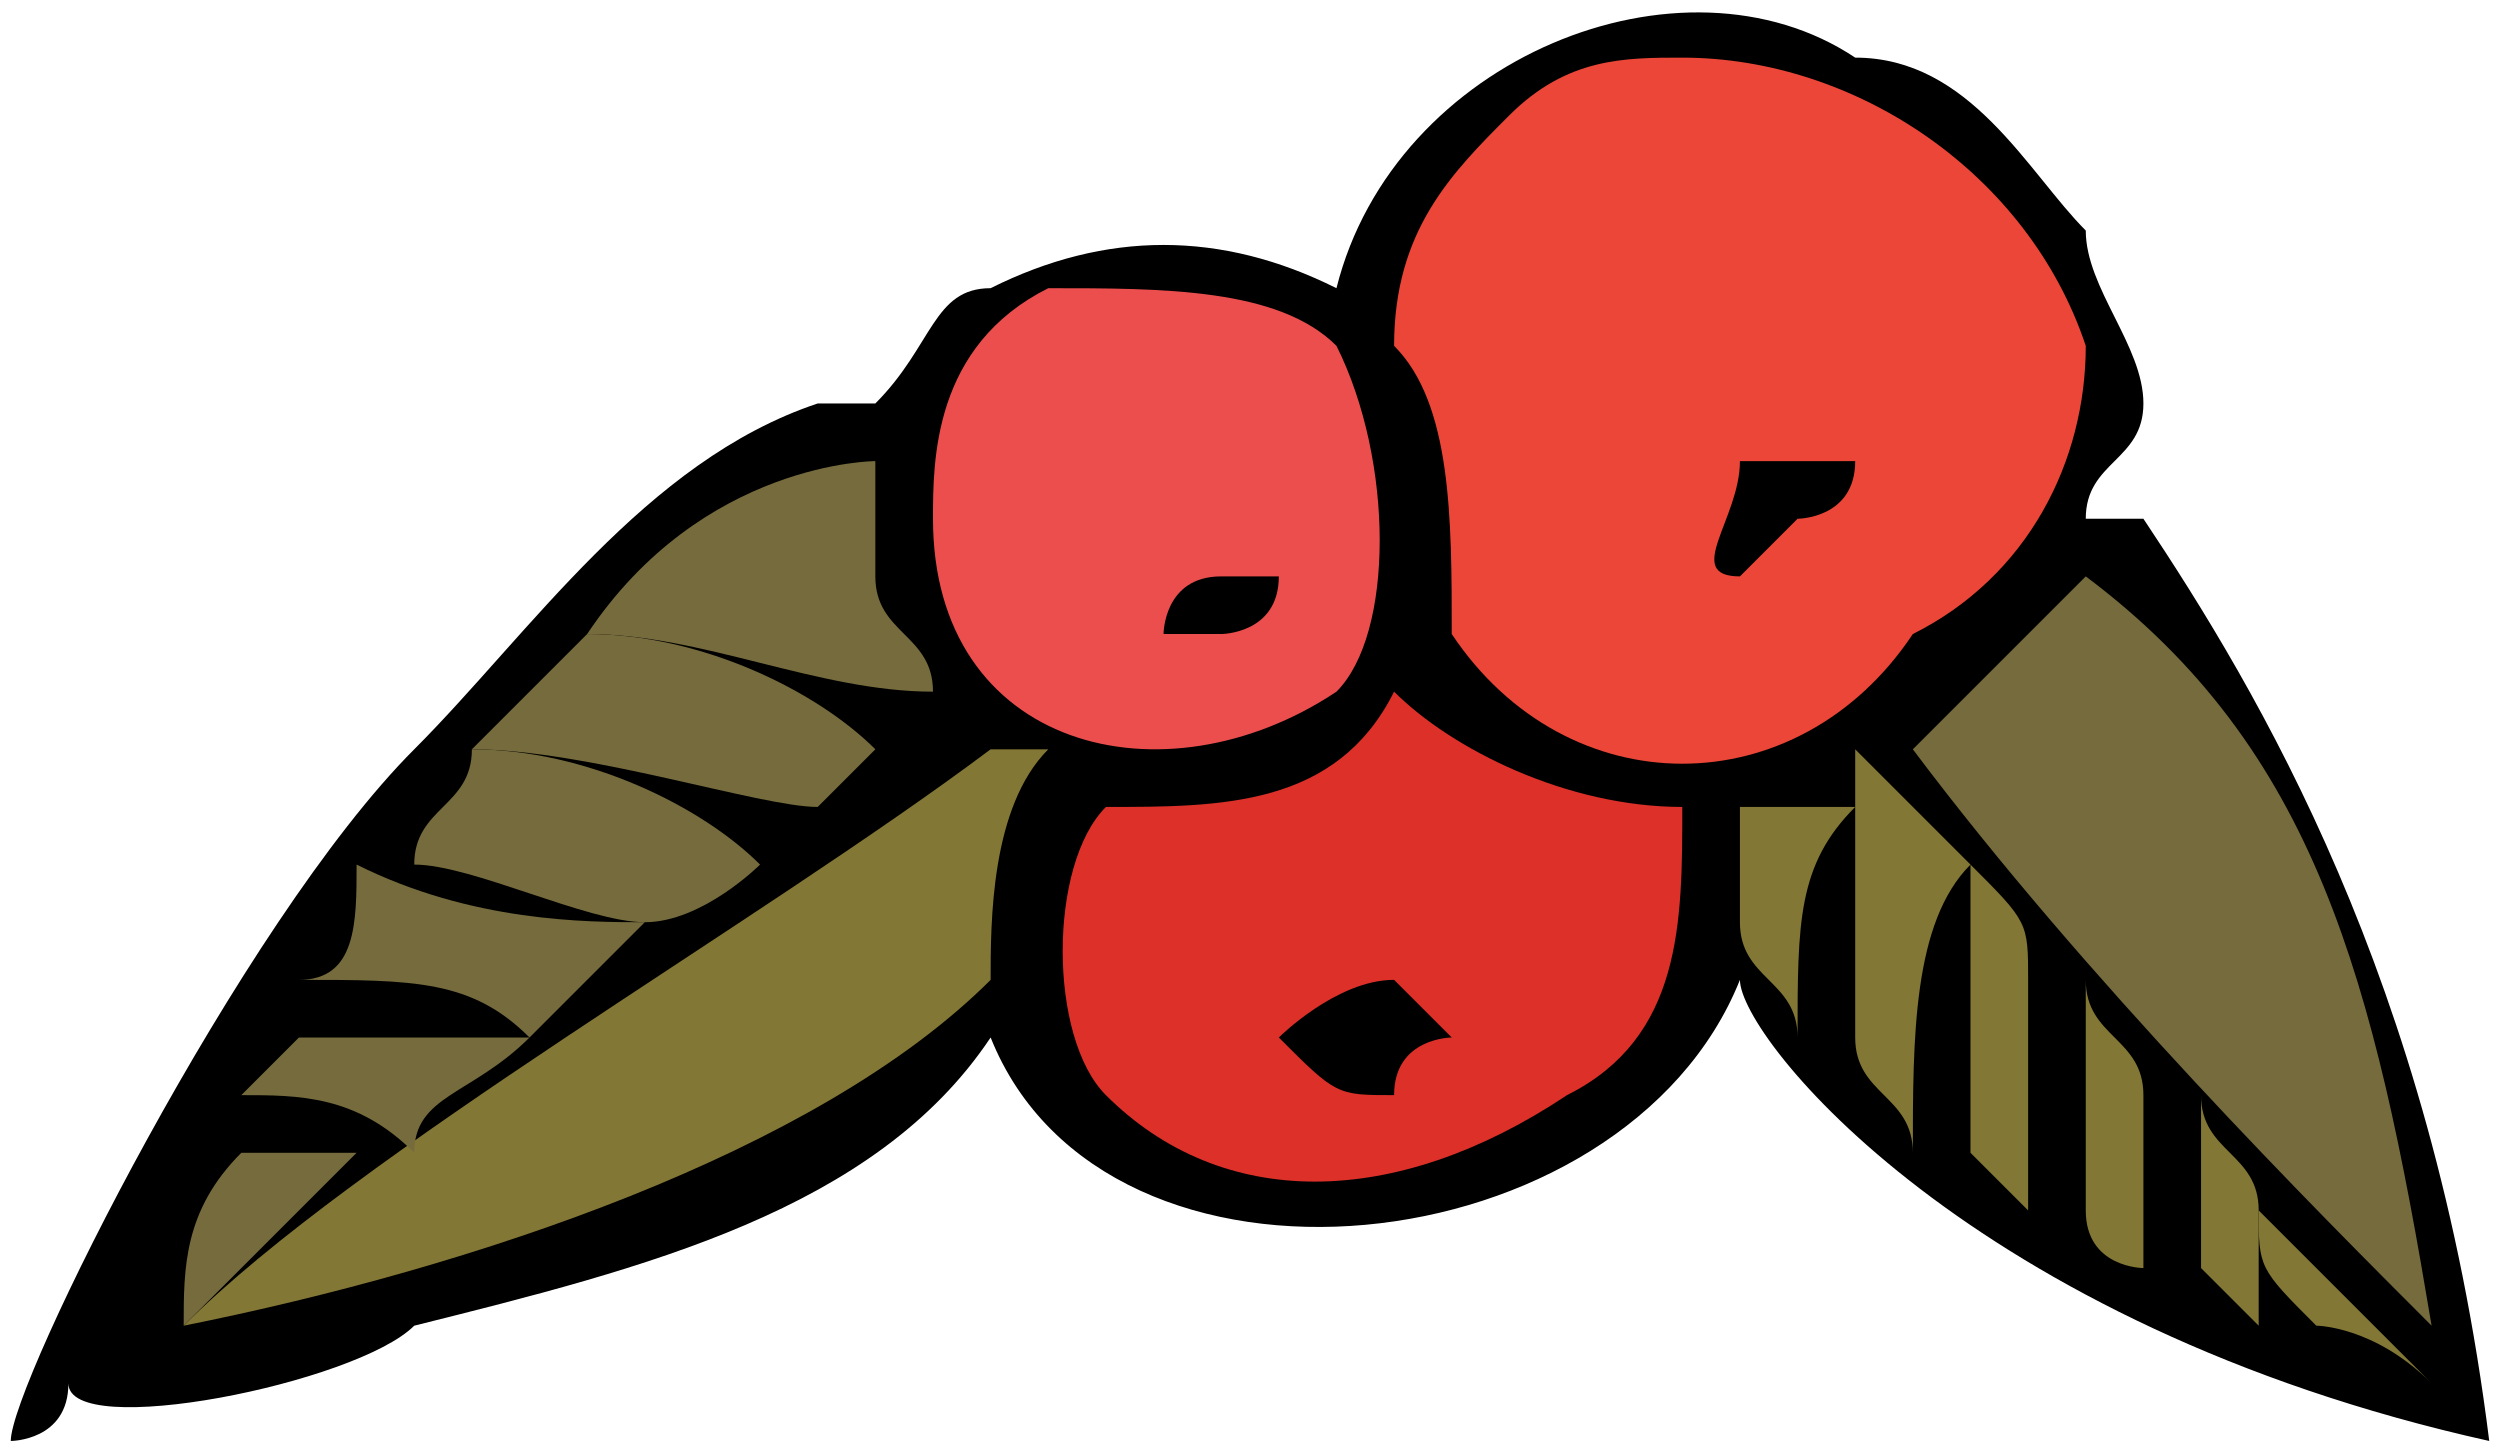 <?xml version="1.0" encoding="UTF-8"?>
<!DOCTYPE svg PUBLIC "-//W3C//DTD SVG 1.1//EN" "http://www.w3.org/Graphics/SVG/1.1/DTD/svg11.dtd">
<!-- Creator: CorelDRAW X7 -->
<svg xmlns="http://www.w3.org/2000/svg" xml:space="preserve" width="0.288in" height="0.166in" version="1.1" style="shape-rendering:geometricPrecision; text-rendering:geometricPrecision; image-rendering:optimizeQuality; fill-rule:evenodd; clip-rule:evenodd"
viewBox="0 0 43 25"
 xmlns:xlink="http://www.w3.org/1999/xlink">
 <defs>
  <style type="text/css">
   <![CDATA[
    .fil0 {fill:black;fill-rule:nonzero}
    .fil3 {fill:#756B3D;fill-rule:nonzero}
    .fil4 {fill:#837735;fill-rule:nonzero}
    .fil5 {fill:#DC3029;fill-rule:nonzero}
    .fil1 {fill:#EB4637;fill-rule:nonzero}
    .fil2 {fill:#EC4E4E;fill-rule:nonzero}
   ]]>
  </style>
 </defs>
 <g id="__x0023_Layer_x0020_1">

  <g id="_145842386800">
   <path class="fil0" d="M0 25c0,0 1,0 1,-1 0,1 5,0 6,-1 4,-1 8,-2 10,-5 2,5 11,4 13,-1 0,1 4,6 13,8 -1,-8 -4,-13 -6,-16 -1,0 -1,0 -1,0 0,-1 1,-1 1,-2 0,-1 -1,-2 -1,-3 -1,-1 -2,-3 -4,-3 -3,-2 -8,0 -9,4 -2,-1 -4,-1 -6,0 -1,0 -1,1 -2,2 0,0 -1,0 -1,0 -3,1 -5,4 -7,6 -3,3 -7,11 -7,12z"/>
   <g>
    <path class="fil1" d="M26 2c1,-1 2,-1 3,-1 3,0 6,2 7,5 0,2 -1,4 -3,5 -2,3 -6,3 -8,0 0,-2 0,-4 -1,-5 0,-2 1,-3 2,-4zm6 6l0 0c0,0 -1,0 -2,0 0,1 -1,2 0,2 0,0 0,0 1,-1 0,0 1,0 1,-1z"/>
    <path class="fil2" d="M18 5c2,0 4,0 5,1 1,2 1,5 0,6 -3,2 -7,1 -7,-3 0,-1 0,-3 2,-4zm4 5l0 0c0,0 -1,0 -1,0 -1,0 -1,1 -1,1 0,0 1,0 1,0 0,0 1,0 1,-1z"/>
    <path class="fil3" d="M10 11c2,0 4,1 5,2 0,0 -1,1 -1,1 -1,0 -4,-1 -6,-1 1,-1 1,-1 2,-2z"/>
    <path class="fil3" d="M8 13c2,0 4,1 5,2 0,0 -1,1 -2,1 -1,0 -3,-1 -4,-1 0,-1 1,-1 1,-2z"/>
    <path class="fil4" d="M17 13c0,0 0,0 1,0 -1,1 -1,3 -1,4 -3,3 -9,5 -14,6 3,-3 10,-7 14,-10z"/>
    <path class="fil5" d="M19 14c2,0 4,0 5,-2 1,1 3,2 5,2 0,2 0,4 -2,5 -3,2 -6,2 -8,0 -1,-1 -1,-4 0,-5zm6 4l0 0c0,0 -1,-1 -1,-1 -1,0 -2,1 -2,1 1,1 1,1 2,1 0,-1 1,-1 1,-1z"/>
    <path class="fil3" d="M33 13c1,-1 2,-2 3,-3 4,3 5,7 6,13 -2,-2 -6,-6 -9,-10z"/>
    <path class="fil3" d="M5 17c1,0 1,-1 1,-2 2,1 4,1 5,1 -1,1 -1,1 -2,2 -1,-1 -2,-1 -4,-1z"/>
    <path class="fil4" d="M32 13c1,1 1,1 2,2 -1,1 -1,3 -1,5 0,-1 -1,-1 -1,-2 0,-1 0,-3 0,-5z"/>
    <path class="fil4" d="M30 14c0,0 1,0 2,0 -1,1 -1,2 -1,4 0,-1 -1,-1 -1,-2 0,-1 0,-1 0,-2z"/>
    <path class="fil3" d="M4 19c0,0 1,-1 1,-1 1,0 2,0 4,0 -1,1 -2,1 -2,2 -1,-1 -2,-1 -3,-1z"/>
    <path class="fil4" d="M34 15c1,1 1,1 1,2 0,1 0,3 0,4 0,0 -1,-1 -1,-1 0,-1 0,-3 0,-5z"/>
    <path class="fil3" d="M4 20c1,0 2,0 2,0 -1,1 -2,2 -3,3 0,-1 0,-2 1,-3z"/>
    <path class="fil4" d="M36 17c0,1 1,1 1,2 0,1 0,2 0,3 0,0 -1,0 -1,-1 0,-1 0,-2 0,-4z"/>
    <path class="fil4" d="M38 19c0,1 1,1 1,2 0,0 0,1 0,2 0,0 -1,-1 -1,-1 0,-1 0,-2 0,-3z"/>
    <path class="fil4" d="M40 23c-1,-1 -1,-1 -1,-2 1,1 2,2 3,3 -1,-1 -2,-1 -2,-1z"/>
    <path class="fil3" d="M16 12c0,0 0,0 0,0 0,-1 -1,-1 -1,-2 0,-1 0,-2 0,-2 0,0 -3,0 -5,3 2,0 4,1 6,1z"/>
   </g>
  </g>
 </g>
</svg>
